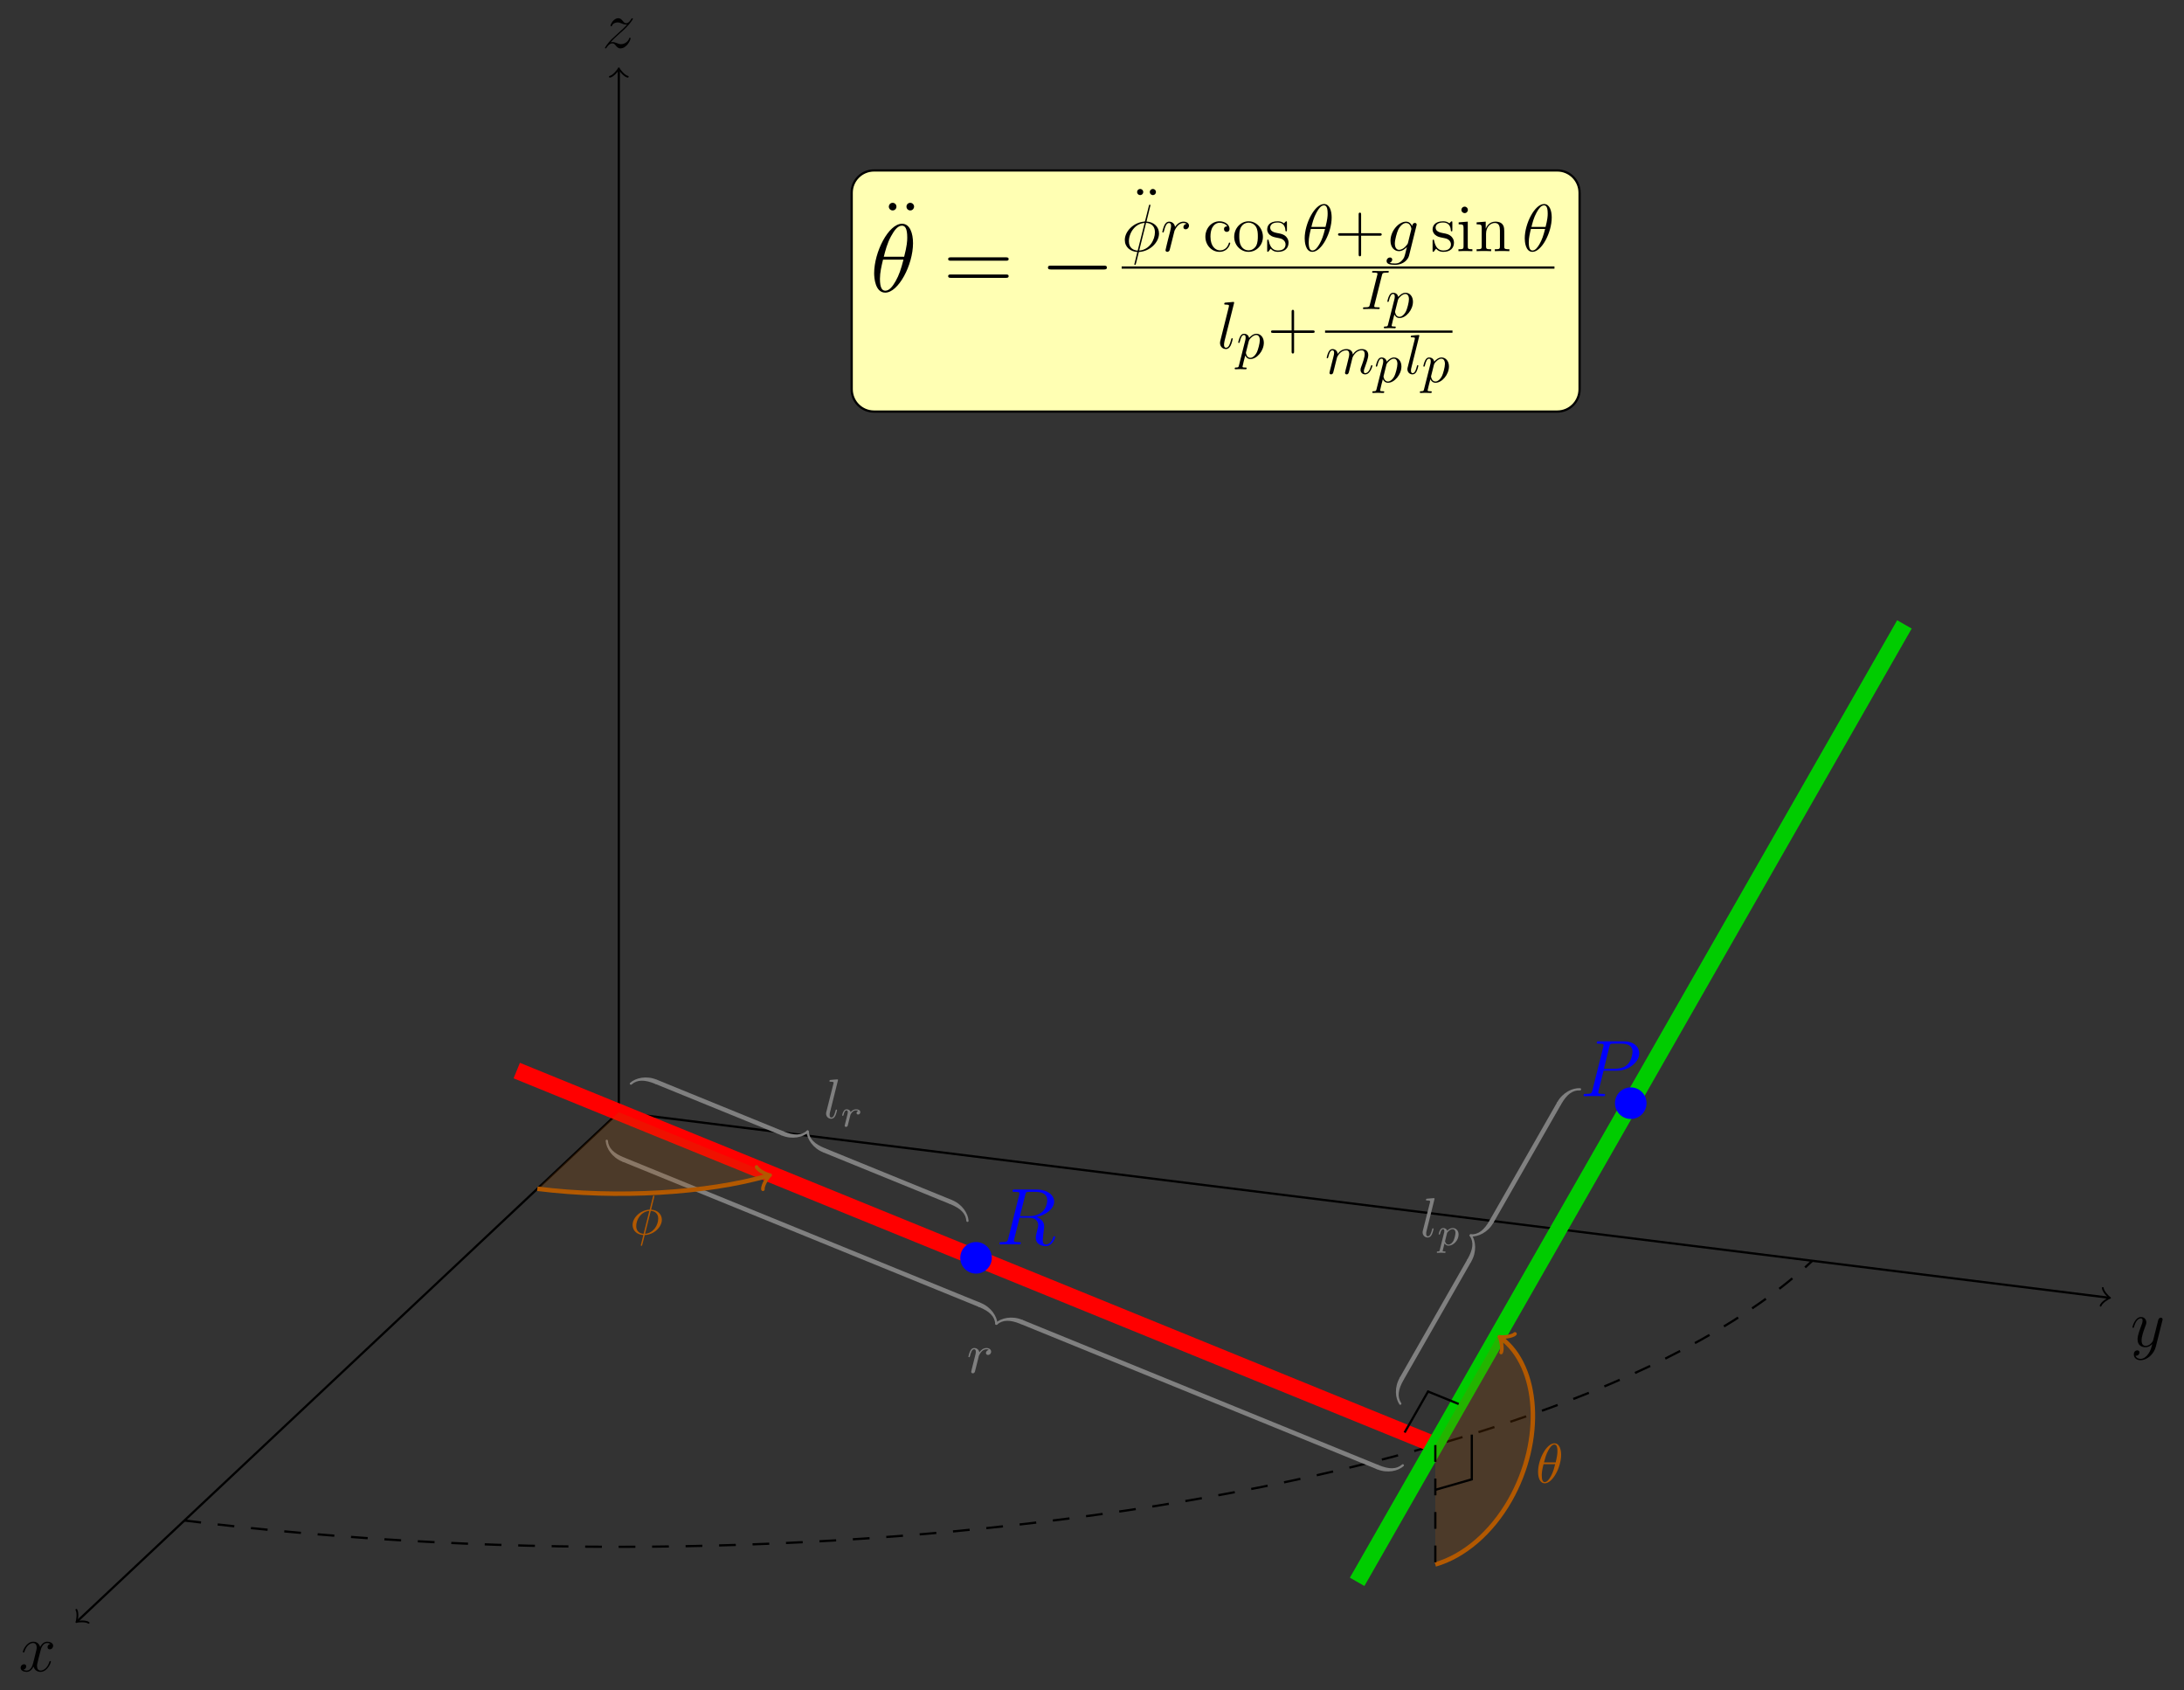 <?xml version='1.0' encoding='UTF-8'?>
<!-- This file was generated by dvisvgm 2.13.3 -->
<svg version='1.1' xmlns='http://www.w3.org/2000/svg' xmlns:xlink='http://www.w3.org/1999/xlink' width='389.792pt' height='301.538pt' viewBox='-62.037 -72 389.792 301.538'>
<rect x="-62.037" y="-72" width="389.792" height="301.538" fill="#333333" stroke="none"/>
<defs>
<path id='g5-43' d='M4.77-2.762H8.07C8.237-2.762 8.452-2.762 8.452-2.977C8.452-3.204 8.249-3.204 8.07-3.204H4.77V-6.504C4.77-6.671 4.77-6.886 4.555-6.886C4.328-6.886 4.328-6.683 4.328-6.504V-3.204H1.028C.861-3.204 .646-3.204 .646-2.989C.646-2.762 .849-2.762 1.028-2.762H4.328V.538C4.328 .705 4.328 .921 4.543 .921C4.77 .921 4.77 .717 4.77 .538V-2.762Z'/>
<path id='g5-99' d='M4.328-4.423C4.184-4.423 3.742-4.423 3.742-3.933C3.742-3.646 3.945-3.443 4.232-3.443C4.507-3.443 4.734-3.61 4.734-3.957C4.734-4.758 3.897-5.332 2.929-5.332C1.53-5.332 .418-4.089 .418-2.582C.418-1.052 1.566 .12 2.917 .12C4.495 .12 4.854-1.315 4.854-1.423S4.77-1.53 4.734-1.53C4.627-1.53 4.615-1.494 4.579-1.351C4.316-.502 3.67-.143 3.025-.143C2.295-.143 1.327-.777 1.327-2.594C1.327-4.579 2.343-5.069 2.941-5.069C3.395-5.069 4.053-4.89 4.328-4.423Z'/>
<path id='g5-105' d='M2.08-7.364C2.08-7.675 1.829-7.95 1.494-7.95C1.184-7.95 .921-7.699 .921-7.376C.921-7.018 1.207-6.791 1.494-6.791C1.865-6.791 2.08-7.101 2.08-7.364ZM.43-5.141V-4.794C1.196-4.794 1.303-4.722 1.303-4.136V-.885C1.303-.347 1.172-.347 .395-.347V0C.729-.024 1.303-.024 1.65-.024C1.781-.024 2.475-.024 2.881 0V-.347C2.104-.347 2.056-.406 2.056-.873V-5.272L.43-5.141Z'/>
<path id='g5-110' d='M5.32-2.905C5.32-4.017 5.32-4.352 5.045-4.734C4.698-5.2 4.136-5.272 3.73-5.272C2.57-5.272 2.116-4.28 2.02-4.041H2.008V-5.272L.383-5.141V-4.794C1.196-4.794 1.291-4.71 1.291-4.125V-.885C1.291-.347 1.16-.347 .383-.347V0C.693-.024 1.339-.024 1.674-.024C2.02-.024 2.666-.024 2.977 0V-.347C2.212-.347 2.068-.347 2.068-.885V-3.108C2.068-4.364 2.893-5.033 3.634-5.033S4.543-4.423 4.543-3.694V-.885C4.543-.347 4.411-.347 3.634-.347V0C3.945-.024 4.591-.024 4.926-.024C5.272-.024 5.918-.024 6.229 0V-.347C5.631-.347 5.332-.347 5.32-.705V-2.905Z'/>
<path id='g5-111' d='M5.487-2.558C5.487-4.101 4.316-5.332 2.929-5.332C1.494-5.332 .359-4.065 .359-2.558C.359-1.028 1.554 .12 2.917 .12C4.328 .12 5.487-1.052 5.487-2.558ZM2.929-.143C2.487-.143 1.949-.335 1.602-.921C1.279-1.459 1.267-2.164 1.267-2.666C1.267-3.12 1.267-3.85 1.638-4.388C1.973-4.902 2.499-5.093 2.917-5.093C3.383-5.093 3.885-4.878 4.208-4.411C4.579-3.862 4.579-3.108 4.579-2.666C4.579-2.248 4.579-1.506 4.268-.944C3.933-.371 3.383-.143 2.929-.143Z'/>
<path id='g5-115' d='M3.921-5.057C3.921-5.272 3.921-5.332 3.802-5.332C3.706-5.332 3.479-5.069 3.395-4.961C3.025-5.26 2.654-5.332 2.271-5.332C.825-5.332 .395-4.543 .395-3.885C.395-3.754 .395-3.335 .849-2.917C1.231-2.582 1.638-2.499 2.188-2.391C2.845-2.26 3.001-2.224 3.3-1.985C3.515-1.805 3.67-1.542 3.67-1.207C3.67-.693 3.371-.12 2.319-.12C1.53-.12 .956-.574 .693-1.769C.646-1.985 .646-1.997 .634-2.008C.61-2.056 .562-2.056 .526-2.056C.395-2.056 .395-1.997 .395-1.781V-.155C.395 .06 .395 .12 .514 .12C.574 .12 .586 .108 .789-.143C.849-.227 .849-.251 1.028-.442C1.482 .12 2.128 .12 2.331 .12C3.587 .12 4.208-.574 4.208-1.518C4.208-2.164 3.814-2.546 3.706-2.654C3.276-3.025 2.953-3.096 2.164-3.24C1.805-3.312 .933-3.479 .933-4.196C.933-4.567 1.184-5.117 2.26-5.117C3.563-5.117 3.634-4.005 3.658-3.634C3.67-3.539 3.754-3.539 3.79-3.539C3.921-3.539 3.921-3.599 3.921-3.814V-5.057Z'/>
<path id='g5-127' d='M2.343-7.4C2.343-7.699 2.092-7.95 1.793-7.95C1.506-7.95 1.243-7.735 1.243-7.4S1.506-6.85 1.793-6.85C2.092-6.85 2.343-7.101 2.343-7.4ZM4.603-7.4C4.603-7.735 4.34-7.95 4.053-7.95C3.754-7.95 3.503-7.699 3.503-7.4S3.754-6.85 4.053-6.85C4.34-6.85 4.603-7.066 4.603-7.4Z'/>
<path id='g0-0' d='M11.345-3.96C11.638-3.96 11.948-3.96 11.948-4.304S11.638-4.648 11.345-4.648H2.031C1.739-4.648 1.429-4.648 1.429-4.304S1.739-3.96 2.031-3.96H11.345Z'/>
<path id='g1-18' d='M7.626-8.659C7.626-10.415 7.076-12.12 5.664-12.12C3.254-12.12 .689-7.076 .689-3.288C.689-2.496 .861 .172 2.668 .172C5.01 .172 7.626-4.751 7.626-8.659ZM2.41-6.232C2.668-7.248 3.03-8.694 3.719-9.916C4.287-10.949 4.889-11.775 5.647-11.775C6.215-11.775 6.594-11.293 6.594-9.641C6.594-9.021 6.542-8.16 6.043-6.232H2.41ZM5.922-5.716C5.492-4.028 5.13-2.944 4.51-1.859C4.011-.981 3.409-.172 2.686-.172C2.152-.172 1.722-.585 1.722-2.29C1.722-3.409 1.997-4.579 2.272-5.716H5.922Z'/>
<path id='g1-30' d='M7.403-11.793C7.403-11.948 7.282-11.948 7.23-11.948C7.076-11.948 7.058-11.913 6.989-11.62L6.06-7.919C6.008-7.695 5.991-7.678 5.974-7.661C5.957-7.626 5.836-7.609 5.802-7.609C2.978-7.368 .809-5.044 .809-2.892C.809-1.033 2.238 .103 4.028 .207C3.891 .74 3.77 1.291 3.632 1.825C3.391 2.737 3.254 3.305 3.254 3.374C3.254 3.409 3.254 3.512 3.426 3.512C3.478 3.512 3.546 3.512 3.581 3.443C3.615 3.409 3.719 2.995 3.787 2.772L4.424 .207C7.368 .052 9.606-2.359 9.606-4.528C9.606-6.266 8.298-7.506 6.387-7.626L7.403-11.793ZM6.284-7.282C7.42-7.213 8.556-6.576 8.556-4.889C8.556-2.944 7.196-.362 4.51-.155L6.284-7.282ZM4.114-.138C3.271-.189 1.859-.637 1.859-2.531C1.859-4.7 3.426-7.11 5.905-7.265L4.114-.138Z'/>
<path id='g1-80' d='M5.096-5.475H7.988C10.364-5.475 12.739-7.23 12.739-9.193C12.739-10.536 11.603-11.758 9.434-11.758H4.114C3.787-11.758 3.632-11.758 3.632-11.431C3.632-11.259 3.787-11.259 4.046-11.259C5.096-11.259 5.096-11.121 5.096-10.932C5.096-10.897 5.096-10.794 5.027-10.536L2.703-1.274C2.548-.671 2.513-.499 1.308-.499C.981-.499 .809-.499 .809-.189C.809 0 .964 0 1.067 0C1.394 0 1.739-.034 2.066-.034H4.08C4.407-.034 4.769 0 5.096 0C5.233 0 5.423 0 5.423-.327C5.423-.499 5.268-.499 5.01-.499C3.977-.499 3.96-.62 3.96-.792C3.96-.878 3.977-.998 3.994-1.085L5.096-5.475ZM6.335-10.587C6.49-11.224 6.559-11.259 7.23-11.259H8.935C10.226-11.259 11.293-10.846 11.293-9.555C11.293-9.107 11.07-7.644 10.278-6.852C9.985-6.542 9.159-5.888 7.592-5.888H5.165L6.335-10.587Z'/>
<path id='g1-82' d='M6.335-10.587C6.49-11.224 6.559-11.259 7.23-11.259H8.47C9.951-11.259 11.052-10.811 11.052-9.468C11.052-8.591 10.605-6.06 7.144-6.06H5.199L6.335-10.587ZM8.728-5.853C10.863-6.318 12.533-7.695 12.533-9.176C12.533-10.519 11.173-11.758 8.78-11.758H4.114C3.77-11.758 3.615-11.758 3.615-11.431C3.615-11.259 3.736-11.259 4.063-11.259C5.096-11.259 5.096-11.121 5.096-10.932C5.096-10.897 5.096-10.794 5.027-10.536L2.703-1.274C2.548-.671 2.513-.499 1.326-.499C.93-.499 .809-.499 .809-.172C.809 0 .998 0 1.05 0C1.36 0 1.722-.034 2.049-.034H4.08C4.39-.034 4.751 0 5.061 0C5.199 0 5.388 0 5.388-.327C5.388-.499 5.233-.499 4.975-.499C3.925-.499 3.925-.637 3.925-.809C3.925-.826 3.925-.947 3.96-1.085L5.113-5.716H7.179C8.814-5.716 9.124-4.683 9.124-4.114C9.124-3.856 8.952-3.185 8.832-2.737C8.642-1.945 8.591-1.756 8.591-1.429C8.591-.207 9.589 .362 10.742 .362C12.137 .362 12.739-1.343 12.739-1.584C12.739-1.704 12.653-1.756 12.55-1.756C12.412-1.756 12.378-1.653 12.343-1.515C11.93-.293 11.224 .017 10.794 .017S10.088-.172 10.088-.947C10.088-1.36 10.295-2.927 10.312-3.013C10.398-3.65 10.398-3.719 10.398-3.856C10.398-5.113 9.382-5.647 8.728-5.853Z'/>
<path id='g1-103' d='M5.819-2.186C5.75-1.911 5.716-1.842 5.492-1.584C4.786-.671 4.063-.344 3.529-.344C2.961-.344 2.427-.792 2.427-1.98C2.427-2.892 2.944-4.82 3.323-5.595C3.822-6.559 4.597-7.248 5.32-7.248C6.456-7.248 6.68-5.836 6.68-5.733L6.628-5.492L5.819-2.186ZM6.886-6.456C6.662-6.955 6.18-7.592 5.32-7.592C3.443-7.592 1.308-5.233 1.308-2.668C1.308-.878 2.393 0 3.495 0C4.407 0 5.216-.723 5.526-1.067L5.147 .482C4.906 1.429 4.803 1.859 4.183 2.462C3.478 3.168 2.823 3.168 2.445 3.168C1.928 3.168 1.498 3.133 1.067 2.995C1.618 2.841 1.756 2.359 1.756 2.169C1.756 1.894 1.549 1.618 1.171 1.618C.757 1.618 .31 1.963 .31 2.531C.31 3.237 1.016 3.512 2.479 3.512C4.7 3.512 5.853 2.083 6.077 1.153L7.988-6.559C8.04-6.766 8.04-6.8 8.04-6.835C8.04-7.076 7.85-7.265 7.592-7.265C7.179-7.265 6.938-6.921 6.886-6.456Z'/>
<path id='g1-108' d='M4.373-11.517C4.39-11.586 4.424-11.689 4.424-11.775C4.424-11.948 4.252-11.948 4.218-11.948C4.201-11.948 3.581-11.896 3.271-11.861C2.978-11.844 2.72-11.81 2.41-11.793C1.997-11.758 1.876-11.741 1.876-11.431C1.876-11.259 2.049-11.259 2.221-11.259C3.099-11.259 3.099-11.104 3.099-10.932C3.099-10.863 3.099-10.829 3.013-10.519L.878-1.98C.826-1.79 .792-1.653 .792-1.377C.792-.516 1.429 .172 2.307 .172C2.875 .172 3.254-.207 3.529-.74C3.822-1.308 4.063-2.393 4.063-2.462C4.063-2.548 3.994-2.617 3.891-2.617C3.736-2.617 3.719-2.531 3.65-2.272C3.34-1.085 3.03-.172 2.341-.172C1.825-.172 1.825-.723 1.825-.964C1.825-1.033 1.825-1.394 1.945-1.876L4.373-11.517Z'/>
<path id='g1-114' d='M6.697-7.041C6.163-6.938 5.888-6.559 5.888-6.18C5.888-5.767 6.215-5.629 6.456-5.629C6.938-5.629 7.334-6.043 7.334-6.559C7.334-7.11 6.8-7.592 5.939-7.592C5.251-7.592 4.459-7.282 3.736-6.232C3.615-7.144 2.927-7.592 2.238-7.592C1.567-7.592 1.222-7.076 1.016-6.697C.723-6.077 .465-5.044 .465-4.958C.465-4.889 .534-4.803 .654-4.803C.792-4.803 .809-4.82 .912-5.216C1.171-6.249 1.498-7.248 2.186-7.248C2.6-7.248 2.72-6.955 2.72-6.456C2.72-6.077 2.548-5.406 2.427-4.872L1.945-3.013C1.876-2.686 1.687-1.911 1.601-1.601C1.481-1.153 1.291-.344 1.291-.258C1.291-.017 1.481 .172 1.739 .172C1.928 .172 2.255 .052 2.359-.293C2.41-.43 3.047-3.03 3.15-3.426C3.237-3.805 3.34-4.166 3.426-4.545C3.495-4.786 3.564-5.061 3.615-5.285C3.667-5.44 4.132-6.284 4.562-6.662C4.769-6.852 5.216-7.248 5.922-7.248C6.198-7.248 6.473-7.196 6.697-7.041Z'/>
<path id='g1-120' d='M8.16-7.024C7.609-6.921 7.403-6.507 7.403-6.18C7.403-5.767 7.73-5.629 7.971-5.629C8.487-5.629 8.849-6.077 8.849-6.542C8.849-7.265 8.022-7.592 7.299-7.592C6.249-7.592 5.664-6.559 5.509-6.232C5.113-7.523 4.046-7.592 3.736-7.592C1.98-7.592 1.05-5.337 1.05-4.958C1.05-4.889 1.119-4.803 1.24-4.803C1.377-4.803 1.412-4.906 1.446-4.975C2.031-6.886 3.185-7.248 3.684-7.248C4.459-7.248 4.614-6.525 4.614-6.111C4.614-5.733 4.51-5.337 4.304-4.51L3.719-2.152C3.46-1.119 2.961-.172 2.049-.172C1.963-.172 1.532-.172 1.171-.396C1.79-.516 1.928-1.033 1.928-1.24C1.928-1.584 1.67-1.79 1.343-1.79C.93-1.79 .482-1.429 .482-.878C.482-.155 1.291 .172 2.031 .172C2.858 .172 3.443-.482 3.805-1.188C4.08-.172 4.941 .172 5.578 .172C7.334 .172 8.263-2.083 8.263-2.462C8.263-2.548 8.195-2.617 8.091-2.617C7.936-2.617 7.919-2.531 7.867-2.393C7.403-.878 6.404-.172 5.629-.172C5.027-.172 4.7-.62 4.7-1.326C4.7-1.704 4.769-1.98 5.044-3.116L5.647-5.457C5.905-6.49 6.49-7.248 7.282-7.248C7.317-7.248 7.799-7.248 8.16-7.024Z'/>
<path id='g1-121' d='M4.528 1.928C4.063 2.582 3.391 3.168 2.548 3.168C2.341 3.168 1.515 3.133 1.257 2.341C1.308 2.359 1.394 2.359 1.429 2.359C1.945 2.359 2.29 1.911 2.29 1.515S1.963 .981 1.704 .981C1.429 .981 .826 1.188 .826 2.031C.826 2.909 1.567 3.512 2.548 3.512C4.269 3.512 6.008 1.928 6.49 .017L8.177-6.697C8.195-6.783 8.229-6.886 8.229-6.989C8.229-7.248 8.022-7.42 7.764-7.42C7.609-7.42 7.248-7.351 7.11-6.835L5.836-1.773C5.75-1.463 5.75-1.429 5.612-1.24C5.268-.757 4.7-.172 3.873-.172C2.909-.172 2.823-1.119 2.823-1.584C2.823-2.565 3.288-3.891 3.753-5.13C3.942-5.629 4.046-5.87 4.046-6.215C4.046-6.938 3.529-7.592 2.686-7.592C1.102-7.592 .465-5.096 .465-4.958C.465-4.889 .534-4.803 .654-4.803C.809-4.803 .826-4.872 .895-5.113C1.308-6.559 1.963-7.248 2.634-7.248C2.789-7.248 3.082-7.248 3.082-6.68C3.082-6.232 2.892-5.733 2.634-5.079C1.79-2.823 1.79-2.255 1.79-1.842C1.79-.207 2.961 .172 3.822 .172C4.321 .172 4.941 .017 5.543-.62L5.561-.603C5.302 .413 5.13 1.085 4.528 1.928Z'/>
<path id='g1-122' d='M2.186-1.394C2.927-2.238 3.529-2.772 4.39-3.546C5.423-4.442 5.87-4.872 6.111-5.13C7.317-6.318 7.919-7.317 7.919-7.454S7.781-7.592 7.747-7.592C7.626-7.592 7.592-7.523 7.506-7.403C7.076-6.662 6.662-6.301 6.215-6.301C5.853-6.301 5.664-6.456 5.337-6.869C4.975-7.299 4.683-7.592 4.183-7.592C2.927-7.592 2.169-6.025 2.169-5.664C2.169-5.612 2.186-5.509 2.341-5.509C2.479-5.509 2.496-5.578 2.548-5.698C2.841-6.387 3.667-6.507 3.994-6.507C4.356-6.507 4.7-6.387 5.061-6.232C5.716-5.957 5.991-5.957 6.163-5.957C6.284-5.957 6.352-5.957 6.439-5.974C5.87-5.302 4.941-4.476 4.166-3.77L2.427-2.169C1.377-1.102 .74-.086 .74 .034C.74 .138 .826 .172 .93 .172S1.05 .155 1.171-.052C1.446-.482 1.997-1.119 2.634-1.119C2.995-1.119 3.168-.998 3.512-.568C3.839-.189 4.132 .172 4.683 .172C6.37 .172 7.334-2.014 7.334-2.41C7.334-2.479 7.317-2.582 7.144-2.582C7.007-2.582 6.989-2.513 6.938-2.341C6.559-1.326 5.543-.912 4.872-.912C4.51-.912 4.166-1.033 3.805-1.188C3.116-1.463 2.927-1.463 2.703-1.463C2.531-1.463 2.341-1.463 2.186-1.394Z'/>
<path id='g6-18' d='M4.533-4.981C4.533-5.639 4.354-7.024 3.337-7.024C1.953-7.024 .418-4.214 .418-1.933C.418-.996 .707 .11 1.614 .11C3.019 .11 4.533-2.75 4.533-4.981ZM1.474-3.616C1.644-4.254 1.843-5.051 2.242-5.758C2.511-6.247 2.879-6.804 3.328-6.804C3.816-6.804 3.875-6.167 3.875-5.599C3.875-5.111 3.796-4.603 3.557-3.616H1.474ZM3.467-3.298C3.357-2.839 3.148-1.993 2.77-1.275C2.421-.598 2.042-.11 1.614-.11C1.285-.11 1.076-.399 1.076-1.325C1.076-1.743 1.136-2.321 1.395-3.298H3.467Z'/>
<path id='g6-30' d='M4.354-6.675C4.354-6.695 4.384-6.804 4.384-6.814S4.384-6.914 4.264-6.914C4.164-6.914 4.154-6.884 4.115-6.715L3.537-4.413C1.953-4.364 .488-3.039 .488-1.684C.488-.737 1.186 .05 2.401 .12C2.321 .428 2.252 .747 2.172 1.056C2.052 1.524 1.953 1.903 1.953 1.933C1.953 2.032 2.022 2.042 2.072 2.042S2.142 2.032 2.172 2.002C2.192 1.983 2.252 1.743 2.281 1.604L2.66 .12C4.264 .07 5.709-1.275 5.709-2.61C5.709-3.397 5.181-4.314 3.796-4.413L4.354-6.675ZM2.451-.1C1.853-.13 1.136-.478 1.136-1.474C1.136-2.67 1.993-4.065 3.477-4.194L2.451-.1ZM3.736-4.194C4.493-4.154 5.061-3.696 5.061-2.819C5.061-1.644 4.204-.219 2.71-.1L3.736-4.194Z'/>
<path id='g6-73' d='M3.726-6.037C3.816-6.396 3.846-6.496 4.633-6.496C4.872-6.496 4.951-6.496 4.951-6.685C4.951-6.804 4.842-6.804 4.802-6.804C4.513-6.804 3.776-6.775 3.487-6.775C3.188-6.775 2.461-6.804 2.162-6.804C2.092-6.804 1.963-6.804 1.963-6.605C1.963-6.496 2.052-6.496 2.242-6.496C2.66-6.496 2.929-6.496 2.929-6.306C2.929-6.257 2.929-6.237 2.909-6.147L1.564-.777C1.474-.408 1.445-.309 .658-.309C.428-.309 .339-.309 .339-.11C.339 0 .458 0 .488 0C.777 0 1.504-.03 1.793-.03C2.092-.03 2.829 0 3.128 0C3.208 0 3.328 0 3.328-.189C3.328-.309 3.248-.309 3.029-.309C2.849-.309 2.8-.309 2.6-.329C2.391-.349 2.351-.389 2.351-.498C2.351-.578 2.371-.658 2.391-.727L3.726-6.037Z'/>
<path id='g6-108' d='M2.57-6.804C2.57-6.814 2.57-6.914 2.441-6.914C2.212-6.914 1.484-6.834 1.225-6.814C1.146-6.804 1.036-6.795 1.036-6.605C1.036-6.496 1.136-6.496 1.285-6.496C1.763-6.496 1.773-6.406 1.773-6.326L1.743-6.127L.488-1.146C.458-1.036 .438-.966 .438-.807C.438-.239 .877 .11 1.345 .11C1.674 .11 1.923-.09 2.092-.448C2.271-.827 2.391-1.405 2.391-1.425C2.391-1.524 2.301-1.524 2.271-1.524C2.172-1.524 2.162-1.484 2.132-1.345C1.963-.697 1.773-.11 1.375-.11C1.076-.11 1.076-.428 1.076-.568C1.076-.807 1.086-.857 1.136-1.046L2.57-6.804Z'/>
<path id='g6-109' d='M.877-.588C.847-.438 .787-.209 .787-.159C.787 .02 .927 .11 1.076 .11C1.196 .11 1.375 .03 1.445-.169C1.455-.189 1.574-.658 1.634-.907L1.853-1.803C1.913-2.022 1.973-2.242 2.022-2.471C2.062-2.64 2.142-2.929 2.152-2.969C2.301-3.278 2.829-4.184 3.776-4.184C4.224-4.184 4.314-3.816 4.314-3.487C4.314-3.238 4.244-2.959 4.164-2.66L3.885-1.504L3.686-.747C3.646-.548 3.557-.209 3.557-.159C3.557 .02 3.696 .11 3.846 .11C4.154 .11 4.214-.139 4.294-.458C4.433-1.016 4.802-2.471 4.892-2.859C4.922-2.989 5.45-4.184 6.535-4.184C6.964-4.184 7.073-3.846 7.073-3.487C7.073-2.919 6.655-1.783 6.456-1.255C6.366-1.016 6.326-.907 6.326-.707C6.326-.239 6.675 .11 7.143 .11C8.08 .11 8.448-1.345 8.448-1.425C8.448-1.524 8.359-1.524 8.329-1.524C8.229-1.524 8.229-1.494 8.179-1.345C8.03-.817 7.711-.11 7.163-.11C6.994-.11 6.924-.209 6.924-.438C6.924-.687 7.014-.927 7.103-1.146C7.293-1.664 7.711-2.77 7.711-3.337C7.711-3.985 7.313-4.403 6.565-4.403S5.31-3.965 4.941-3.437C4.932-3.567 4.902-3.905 4.623-4.144C4.374-4.354 4.055-4.403 3.806-4.403C2.909-4.403 2.421-3.766 2.252-3.537C2.202-4.105 1.783-4.403 1.335-4.403C.877-4.403 .687-4.015 .598-3.836C.418-3.487 .289-2.899 .289-2.869C.289-2.77 .389-2.77 .408-2.77C.508-2.77 .518-2.78 .578-2.999C.747-3.706 .946-4.184 1.305-4.184C1.465-4.184 1.614-4.105 1.614-3.726C1.614-3.517 1.584-3.407 1.455-2.889L.877-.588Z'/>
<path id='g6-112' d='M.448 1.215C.369 1.554 .349 1.624-.09 1.624C-.209 1.624-.319 1.624-.319 1.813C-.319 1.893-.269 1.933-.189 1.933C.08 1.933 .369 1.903 .648 1.903C.976 1.903 1.315 1.933 1.634 1.933C1.684 1.933 1.813 1.933 1.813 1.733C1.813 1.624 1.714 1.624 1.574 1.624C1.076 1.624 1.076 1.554 1.076 1.465C1.076 1.345 1.494-.279 1.564-.528C1.694-.239 1.973 .11 2.481 .11C3.636 .11 4.882-1.345 4.882-2.809C4.882-3.746 4.314-4.403 3.557-4.403C3.059-4.403 2.58-4.045 2.252-3.656C2.152-4.194 1.724-4.403 1.355-4.403C.897-4.403 .707-4.015 .618-3.836C.438-3.497 .309-2.899 .309-2.869C.309-2.77 .408-2.77 .428-2.77C.528-2.77 .538-2.78 .598-2.999C.767-3.706 .966-4.184 1.325-4.184C1.494-4.184 1.634-4.105 1.634-3.726C1.634-3.497 1.604-3.387 1.564-3.218L.448 1.215ZM2.202-3.108C2.271-3.377 2.54-3.656 2.72-3.806C3.068-4.115 3.357-4.184 3.527-4.184C3.925-4.184 4.164-3.836 4.164-3.248S3.836-1.514 3.656-1.136C3.318-.438 2.839-.11 2.471-.11C1.813-.11 1.684-.936 1.684-.996C1.684-1.016 1.684-1.036 1.714-1.156L2.202-3.108Z'/>
<path id='g6-114' d='M.877-.588C.847-.438 .787-.209 .787-.159C.787 .02 .927 .11 1.076 .11C1.196 .11 1.375 .03 1.445-.169C1.465-.209 1.803-1.564 1.843-1.743C1.923-2.072 2.102-2.77 2.162-3.039C2.202-3.168 2.481-3.636 2.72-3.856C2.8-3.925 3.088-4.184 3.517-4.184C3.776-4.184 3.925-4.065 3.935-4.065C3.636-4.015 3.417-3.776 3.417-3.517C3.417-3.357 3.527-3.168 3.796-3.168S4.344-3.397 4.344-3.756C4.344-4.105 4.025-4.403 3.517-4.403C2.869-4.403 2.431-3.915 2.242-3.636C2.162-4.085 1.803-4.403 1.335-4.403C.877-4.403 .687-4.015 .598-3.836C.418-3.497 .289-2.899 .289-2.869C.289-2.77 .389-2.77 .408-2.77C.508-2.77 .518-2.78 .578-2.999C.747-3.706 .946-4.184 1.305-4.184C1.474-4.184 1.614-4.105 1.614-3.726C1.614-3.517 1.584-3.407 1.455-2.889L.877-.588Z'/>
<path id='g2-61' d='M11.07-5.526C11.328-5.526 11.586-5.526 11.586-5.819C11.586-6.129 11.293-6.129 11.001-6.129H1.377C1.085-6.129 .792-6.129 .792-5.819C.792-5.526 1.05-5.526 1.308-5.526H11.07ZM11.001-2.462C11.293-2.462 11.586-2.462 11.586-2.772C11.586-3.064 11.328-3.064 11.07-3.064H1.308C1.05-3.064 .792-3.064 .792-2.772C.792-2.462 1.085-2.462 1.377-2.462H11.001Z'/>
<path id='g2-127' d='M3.047-10.622C3.047-11.052 2.703-11.311 2.376-11.311C1.928-11.311 1.687-10.932 1.687-10.639C1.687-10.295 1.963-9.951 2.376-9.951C2.737-9.951 3.047-10.243 3.047-10.622ZM6.198-10.622C6.198-10.966 5.922-11.311 5.509-11.311C5.147-11.311 4.838-11.018 4.838-10.639C4.838-10.209 5.182-9.951 5.509-9.951C5.957-9.951 6.198-10.329 6.198-10.622Z'/>
<use id='g3-80' xlink:href='#g1-80' transform='scale(.833)'/>
<use id='g3-82' xlink:href='#g1-82' transform='scale(.833)'/>
<path id='g7-112' d='M.523 .851C.474 1.046 .46 1.102 .181 1.102C.091 1.102-.007 1.102-.007 1.248C-.007 1.325 .056 1.353 .091 1.353C.272 1.353 .502 1.325 .69 1.325C.928 1.325 1.193 1.353 1.423 1.353C1.485 1.353 1.562 1.332 1.562 1.2C1.562 1.102 1.465 1.102 1.381 1.102C1.227 1.102 1.039 1.102 1.039 1.018C1.039 .983 1.088 .802 1.116 .697C1.2 .328 1.297-.049 1.374-.342C1.458-.202 1.674 .07 2.092 .07C2.943 .07 3.884-.872 3.884-1.911C3.884-2.727 3.32-3.075 2.838-3.075C2.406-3.075 2.036-2.783 1.848-2.587C1.73-2.985 1.339-3.075 1.13-3.075C.858-3.075 .69-2.894 .579-2.706C.439-2.469 .328-2.05 .328-2.008C.328-1.918 .425-1.918 .446-1.918C.544-1.918 .551-1.939 .6-2.127C.704-2.532 .837-2.88 1.109-2.88C1.29-2.88 1.339-2.727 1.339-2.538C1.339-2.462 1.325-2.371 1.318-2.329L.523 .851ZM1.841-2.239C2.246-2.776 2.594-2.88 2.817-2.88C3.089-2.88 3.327-2.678 3.327-2.204C3.327-1.918 3.173-1.206 2.964-.802C2.79-.46 2.448-.126 2.092-.126C1.597-.126 1.471-.663 1.471-.732C1.471-.76 1.485-.809 1.492-.837L1.841-2.239Z'/>
<path id='g7-114' d='M1.639-1.409C1.646-1.451 1.806-2.078 1.82-2.113C1.834-2.169 2.036-2.518 2.26-2.685C2.336-2.741 2.525-2.88 2.824-2.88C2.894-2.88 3.068-2.873 3.208-2.783C2.985-2.72 2.901-2.525 2.901-2.399C2.901-2.246 3.02-2.141 3.18-2.141S3.571-2.273 3.571-2.566C3.571-2.929 3.187-3.075 2.831-3.075C2.469-3.075 2.155-2.929 1.848-2.58C1.723-3.006 1.297-3.075 1.13-3.075C.872-3.075 .697-2.915 .586-2.72C.425-2.448 .328-2.043 .328-2.008C.328-1.918 .425-1.918 .446-1.918C.544-1.918 .551-1.939 .6-2.127C.704-2.552 .837-2.88 1.109-2.88C1.29-2.88 1.339-2.727 1.339-2.538C1.339-2.406 1.276-2.148 1.227-1.96S1.109-1.485 1.074-1.332L.851-.439C.823-.349 .781-.174 .781-.153C.781 0 .907 .07 1.018 .07C1.123 .07 1.262 .007 1.318-.133C1.332-.174 1.409-.481 1.451-.656L1.639-1.409Z'/>
<use id='g4-18' xlink:href='#g1-18' transform='scale(.694)'/>
<use id='g4-30' xlink:href='#g1-30' transform='scale(.694)'/>
<use id='g4-103' xlink:href='#g1-103' transform='scale(.694)'/>
<use id='g4-108' xlink:href='#g1-108' transform='scale(.694)'/>
<use id='g4-114' xlink:href='#g1-114' transform='scale(.694)'/>
<use id='g4-120' xlink:href='#g1-120' transform='scale(.694)'/>
<use id='g4-121' xlink:href='#g1-121' transform='scale(.694)'/>
<use id='g4-122' xlink:href='#g1-122' transform='scale(.694)'/>
</defs>
<g id='page1'>
<g stroke-miterlimit='10' transform='translate(48.407,126.446)scale(0.996,-0.996)'>
<g fill='#000' stroke='#000'>
<g stroke-width='0.4'>
<path d='M 0.0 0.0 L -96.98 -91.131' fill='none'/>
<g transform='matrix(-0.729,-0.685,0.685,-0.729,-96.98,-91.131)'>
<g stroke-width='0.32'>
 <g stroke-dasharray='none' stroke-dashoffset='0.0'>
 <g stroke-linecap='round'>
 <g stroke-linejoin='round'>
 <path d=' M -1.2 1.6 C -1.1 1 0.0 0.1 0.3 0.0 C 0.0 -0.1 -1.1 -1 -1.2 -1.6  ' fill='none'/>
 </g>
 </g>
 </g>
 </g>
</g>
<g transform='translate(-107.526,-100.146)'>
<g stroke='none' transform='scale(-1.004,1.004)translate(48.407,126.446)scale(-1,-1)'>
<g fill='#000'>
<g stroke='none'>
<use x='48.407' y='126.446' xlink:href='#g4-120'/>
</g>
</g>
</g>
</g>
<path d='M 0.0 0.0 L 266.913 -33.225' fill='none'/>
<g transform='matrix(0.992,-0.123,0.123,0.992,266.913,-33.225)'>
<g stroke-width='0.32'>
 <g stroke-dasharray='none' stroke-dashoffset='0.0'>
 <g stroke-linecap='round'>
 <g stroke-linejoin='round'>
 <path d=' M -1.2 1.6 C -1.1 1 0.0 0.1 0.3 0.0 C 0.0 -0.1 -1.1 -1 -1.2 -1.6  ' fill='none'/>
 </g>
 </g>
 </g>
 </g>
</g>
<g transform='translate(270.903,-41.982)'>
<g stroke='none' transform='scale(-1.004,1.004)translate(48.407,126.446)scale(-1,-1)'>
<g fill='#000'>
<g stroke='none'>
<use x='48.407' y='126.446' xlink:href='#g4-121'/>
</g>
</g>
</g>
</g>
<path d='M 0.0 0.0 L 0.0 186.698' fill='none'/>
<g transform='matrix(0.0,1.0,-1.0,0.0,0.0,186.698)'>
<g stroke-width='0.32'>
 <g stroke-dasharray='none' stroke-dashoffset='0.0'>
 <g stroke-linecap='round'>
 <g stroke-linejoin='round'>
 <path d=' M -1.2 1.6 C -1.1 1 0.0 0.1 0.3 0.0 C 0.0 -0.1 -1.1 -1 -1.2 -1.6  ' fill='none'/>
 </g>
 </g>
 </g>
 </g>
</g>
<g transform='translate(-2.996,190.691)'>
<g stroke='none' transform='scale(-1.004,1.004)translate(48.407,126.446)scale(-1,-1)'>
<g fill='#000'>
<g stroke='none'>
<use x='48.407' y='126.446' xlink:href='#g4-122'/>
</g>
</g>
</g>
</g>
<g stroke-dasharray='3.0,3.0' stroke-dashoffset='0.0'>
<path d='M -77.841 -73.146 C 40.275 -87.849 170.875 -67.02 213.866 -26.622' fill='none'/>
</g>
<g stroke-width='0.8'>
<g fill='#808080'>
<path d='M 2.299 4.969 C 3.307 5.854 4.623 5.847 6.475 5.092 C 6.964 4.892 7.266 5.633 6.777 5.833 C 4.925 6.587 3.044 6.155 2.035 5.27 C 1.837 5.096 2.1 4.795 2.299 4.969' stroke='none'/>
<g fill='#808080'>
<path d='M 33.699 -3.316 C 32.691 -4.2 31.375 -4.193 29.523 -3.438 C 29.035 -3.239 28.733 -3.979 29.222 -4.179 C 31.074 -4.933 32.955 -4.501 33.963 -3.616 C 34.162 -3.442 33.898 -3.141 33.699 -3.316' stroke='none'/>
<g stroke='#808080'>
<path d='M 6.626 5.462 L 29.372 -3.808' fill='none'/>
</g>
</g>
</g>
</g>
<g stroke-width='0.8'>
<g fill='#808080'>
<path d='M 33.632 -3.481 C 33.735 -4.819 34.778 -6.443 36.63 -7.198 C 37.119 -7.397 37.42 -6.656 36.932 -6.457 C 35.08 -5.702 34.133 -4.788 34.031 -3.451 C 34.011 -3.187 33.612 -3.218 33.632 -3.481' stroke='none'/>
<g fill='#808080'>
<path d='M 62.676 -19.444 C 62.573 -18.107 61.53 -16.482 59.678 -15.727 C 59.189 -15.528 58.887 -16.269 59.376 -16.468 C 61.228 -17.223 62.174 -18.137 62.277 -19.475 C 62.297 -19.738 62.696 -19.707 62.676 -19.444' stroke='none'/>
<g stroke='#808080'>
<path d='M 36.781 -6.827 L 59.527 -16.098' fill='none'/>
</g>
</g>
</g>
</g>
<g stroke-width='0.8'>
<path d='' fill='none'/>
</g>
<g fill='#808080' stroke='#808080'>
<path d='M 40.409 1.657' fill='none'/>
<g transform='translate(36.703,-1.065)'>
<g stroke='none' transform='scale(-1.004,1.004)translate(48.407,126.446)scale(-1,-1)'>
<g fill='#808080'>
<g stroke='none'>
<g fill='#808080'>
<use x='48.407' y='126.446' xlink:href='#g6-108'/>
<use x='51.38' y='127.941' xlink:href='#g7-114'/>
</g>
</g>
</g>
</g>
</g>
</g>
<g stroke-width='0.8'>
<g fill='#808080'>
<path d='M 140.356 -63.11 C 139.348 -63.995 138.033 -63.988 136.18 -63.233 C 135.692 -63.033 135.39 -63.774 135.879 -63.974 C 137.731 -64.728 139.612 -64.296 140.62 -63.411 C 140.819 -63.237 140.555 -62.936 140.356 -63.11' stroke='none'/>
<g fill='#808080'>
<path d='M 67.788 -38.047 C 68.796 -37.163 70.112 -37.17 71.964 -37.925 C 72.453 -38.124 72.755 -37.384 72.266 -37.184 C 70.414 -36.429 68.532 -36.862 67.524 -37.747 C 67.325 -37.921 67.589 -38.222 67.788 -38.047' stroke='none'/>
<g stroke='#808080'>
<path d='M 136.03 -63.603 L 72.115 -37.555' fill='none'/>
</g>
</g>
</g>
</g>
<g stroke-width='0.8'>
<g fill='#808080'>
<path d='M 67.855 -37.882 C 67.753 -36.544 66.71 -34.92 64.858 -34.165 C 64.369 -33.966 64.067 -34.707 64.556 -34.906 C 66.408 -35.661 67.354 -36.575 67.456 -37.912 C 67.477 -38.176 67.875 -38.145 67.855 -37.882' stroke='none'/>
<g fill='#808080'>
<path d='M -2.357 -5.141 C -2.254 -6.478 -1.211 -8.103 0.641 -8.857 C 1.13 -9.057 1.432 -8.316 0.943 -8.117 C -0.909 -7.362 -1.855 -6.448 -1.958 -5.11 C -1.978 -4.847 -2.377 -4.877 -2.357 -5.141' stroke='none'/>
<g stroke='#808080'>
<path d='M 64.707 -34.535 L 0.792 -8.487' fill='none'/>
</g>
</g>
</g>
</g>
<g stroke-width='0.8'>
<path d='' fill='none'/>
</g>
<g fill='#808080' stroke='#808080'>
<path d='M 64.75 -44.516' fill='none'/>
<g transform='translate(62.355,-46.669)'>
<g stroke='none' transform='scale(-1.004,1.004)translate(48.407,126.446)scale(-1,-1)'>
<g fill='#808080'>
<g stroke='none'>
<g fill='#808080'>
<use x='48.407' y='126.446' xlink:href='#g6-114'/>
</g>
</g>
</g>
</g>
</g>
</g>
<g stroke-width='0.8'>
<g fill='#808080'>
<path d='M 140.2 -52.111 C 139.456 -50.995 139.638 -49.692 140.63 -47.956 C 140.892 -47.497 140.198 -47.1 139.936 -47.559 C 138.943 -49.295 139.124 -51.217 139.867 -52.333 C 140.014 -52.553 140.347 -52.331 140.2 -52.111' stroke='none'/>
<g fill='#808080'>
<path d='M 152.497 -22.187 C 153.241 -23.303 153.06 -24.606 152.067 -26.343 C 151.805 -26.801 152.499 -27.198 152.762 -26.74 C 153.754 -25.003 153.574 -23.082 152.83 -21.965 C 152.684 -21.745 152.351 -21.967 152.497 -22.187' stroke='none'/>
<g stroke='#808080'>
<path d='M 140.283 -47.757 L 152.414 -26.541' fill='none'/>
</g>
</g>
</g>
</g>
<g stroke-width='0.8'>
<g fill='#808080'>
<path d='M 152.652 -22.276 C 153.992 -22.351 155.74 -21.531 156.732 -19.795 C 156.994 -19.337 156.3 -18.94 156.038 -19.398 C 155.045 -21.134 154.014 -21.951 152.675 -21.876 C 152.411 -21.862 152.389 -22.261 152.652 -22.276' stroke='none'/>
<g fill='#808080'>
<path d='M 172.249 4.299 C 170.909 4.374 169.162 3.554 168.169 1.818 C 167.907 1.36 168.601 0.963 168.863 1.421 C 169.856 3.157 170.887 3.974 172.227 3.9 C 172.49 3.885 172.513 4.284 172.249 4.299' stroke='none'/>
<g stroke='#808080'>
<path d='M 156.385 -19.596 L 168.516 1.62' fill='none'/>
</g>
</g>
</g>
</g>
<g stroke-width='0.8'>
<path d='' fill='none'/>
</g>
<g fill='#808080' stroke='#808080'>
<path d='M 147.4 -20.299' fill='none'/>
<g transform='translate(143.597,-22.34)'>
<g stroke='none' transform='scale(-1.004,1.004)translate(48.407,126.446)scale(-1,-1)'>
<g fill='#808080'>
<g stroke='none'>
<g fill='#808080'>
<use x='48.407' y='126.446' xlink:href='#g6-108'/>
<use x='51.38' y='127.941' xlink:href='#g7-112'/>
</g>
</g>
</g>
</g>
</g>
</g>
<g stroke-width='3.0'>
<g fill='#f00' stroke='#f00'>
<path d='M -18.29 7.454 L 146.314 -59.632' fill='none'/>
</g>
</g>
<g fill='#00f' stroke='#00f'>
<g fill='#00f' stroke='#00f'>
<path d='M 66.839 -26.088 C 66.839 -24.526 65.573 -23.26 64.01 -23.26 C 62.448 -23.26 61.182 -24.526 61.182 -26.088 C 61.182 -27.65 62.448 -28.917 64.01 -28.917 C 65.573 -28.917 66.839 -27.65 66.839 -26.088 Z M 64.01 -26.088' stroke='none'/>
</g>
<g transform='translate(64.01,-26.088)'>
<g stroke='none' transform='scale(-1.004,1.004)translate(48.407,126.446)scale(-1,-1)'>
<g fill='#00f'>
<g stroke='none'/>
</g>
</g>
</g>
</g>
<g fill='#00f' stroke='#00f'>
<path d='M 72.952 -18.769' fill='none'/>
<g transform='translate(67.527,-23.689)'>
<g stroke='none' transform='scale(-1.004,1.004)translate(48.407,126.446)scale(-1,-1)'>
<g fill='#00f'>
<g stroke='none'>
<g fill='#00f'>
<use x='48.407' y='126.446' xlink:href='#g3-82'/>
</g>
</g>
</g>
</g>
</g>
</g>
<g stroke-width='3.0'>
<g fill='#0c0' stroke='#0c0'>
<path d='M 132.303 -84.136 L 230.373 87.384' fill='none'/>
</g>
</g>
<g fill='#00f' stroke='#00f'>
<g fill='#00f' stroke='#00f'>
<path d='M 184.162 1.615 C 184.162 3.177 182.895 4.444 181.333 4.444 C 179.771 4.444 178.504 3.177 178.504 1.615 C 178.504 0.053 179.771 -1.214 181.333 -1.214 C 182.895 -1.214 184.162 0.053 184.162 1.615 Z M 181.333 1.615' stroke='none'/>
</g>
<g transform='translate(181.333,1.615)'>
<g stroke='none' transform='scale(-1.004,1.004)translate(48.407,126.446)scale(-1,-1)'>
<g fill='#00f'>
<g stroke='none'/>
</g>
</g>
</g>
</g>
<g fill='#00f' stroke='#00f'>
<path d='M 177.725 7.781' fill='none'/>
<g transform='translate(172.202,2.861)'>
<g stroke='none' transform='scale(-1.004,1.004)translate(48.407,126.446)scale(-1,-1)'>
<g fill='#00f'>
<g stroke='none'>
<g fill='#00f'>
<use x='48.407' y='126.446' xlink:href='#g3-80'/>
</g>
</g>
</g>
</g>
</g>
</g>
<g stroke-width='0.8'>
<g fill='#b35900' stroke='#b35900'>
<path d='M 158.09 -40.456 C 164.896 -45.508 165.858 -58.722 159.669 -69.546 C 156.357 -75.339 151.467 -79.54 146.314 -81.019' fill='none'/>
<g transform='matrix(-0.803,0.596,-0.596,-0.803,158.09,-40.456)'>
<g stroke-width='0.64'>
 <g stroke-dasharray='none' stroke-dashoffset='0.0'>
 <g stroke-linecap='round'>
 <g stroke-linejoin='round'>
 <path d=' M -1.56 2.08 C -1.43 1.3 0.0 0.13 0.39 0.0 C 0.0 -0.13 -1.43 -1.3 -1.56 -2.08  ' fill='none'/>
 </g>
 </g>
 </g>
 </g>
</g>
</g>
</g>
<g fill='#b35900' stroke='#b35900'>
<g stroke-opacity='0.2'>
<g fill-opacity='0.2'>
<path d='M 146.314 -59.632 L 157.52 -40.033 C 164.896 -45.508 165.858 -58.722 159.669 -69.546 C 156.357 -75.339 151.467 -79.54 146.314 -81.019' stroke='none'/>
</g>
</g>
</g>
<g stroke-dasharray='3.0,3.0' stroke-dashoffset='0.0'>
<path d='M 146.314 -59.632 L 146.314 -81.017' fill='none'/>
</g>
<g fill='#b35900' stroke='#b35900'>
<path d='M 166.79 -62.899' fill='none'/>
<g transform='translate(164.304,-66.371)'>
<g stroke='none' transform='scale(-1.004,1.004)translate(48.407,126.446)scale(-1,-1)'>
<g fill='#b35900'>
<g stroke='none'>
<g fill='#b35900'>
<use x='48.407' y='126.446' xlink:href='#g6-18'/>
</g>
</g>
</g>
</g>
</g>
</g>
<path d='M 140.807 -57.388 L 145.009 -50.038 L 150.495 -52.274' fill='none'/>
<path d='M 146.312 -67.65 L 152.85 -65.773 L 152.85 -57.759' fill='none'/>
<g stroke-width='0.8'>
<g fill='#b35900' stroke='#b35900'>
<path d='M -14.597 -13.716 C -0.271 -15.5 15.754 -14.533 26.75 -11.377' fill='none'/>
<g transform='matrix(0.961,0.276,-0.276,0.961,26.75,-11.377)'>
<g stroke-width='0.64'>
 <g stroke-dasharray='none' stroke-dashoffset='0.0'>
 <g stroke-linecap='round'>
 <g stroke-linejoin='round'>
 <path d=' M -1.56 2.08 C -1.43 1.3 0.0 0.13 0.39 0.0 C 0.0 -0.13 -1.43 -1.3 -1.56 -2.08  ' fill='none'/>
 </g>
 </g>
 </g>
 </g>
</g>
</g>
</g>
<g stroke-opacity='0.2'>
<g fill-opacity='0.2'>
<g fill='#b35900' stroke='#b35900'>
<path d='M 0.0 0.0 L -14.597 -13.716 C -0.271 -15.5 15.754 -14.533 27.433 -11.181' stroke='none'/>
</g>
</g>
</g>
<g fill='#b35900' stroke='#b35900'>
<path d='M 4.958 -19.388' fill='none'/>
<g transform='translate(1.979,-21.888)'>
<g stroke='none' transform='scale(-1.004,1.004)translate(48.407,126.446)scale(-1,-1)'>
<g fill='#b35900'>
<g stroke='none'>
<g fill='#b35900'>
<use x='48.407' y='126.446' xlink:href='#g6-30'/>
</g>
</g>
</g>
</g>
</g>
</g>
<path d='M 106.946 147.111' fill='none'/>
<g fill='#ffffb3'>
<g fill='#ffffb3'>
<path d='M 168.162 168.709 L 45.73 168.709 C 43.521 168.709 41.73 166.918 41.73 164.709 L 41.73 129.513 C 41.73 127.303 43.521 125.513 45.73 125.513 L 168.162 125.513 C 170.372 125.513 172.162 127.303 172.162 129.513 L 172.162 164.709 C 172.162 166.918 170.372 168.709 168.162 168.709 Z M 41.73 125.513'/>
</g>
<g transform='translate(45.063,146.992)'>
<g stroke='none' transform='scale(-1.004,1.004)translate(48.407,126.446)scale(-1,-1)'>
<g fill='#000'>
<g stroke='none'>
<use x='50.026' y='121.902' xlink:href='#g2-127'/>
<use x='48.407' y='126.446' xlink:href='#g1-18'/>
<use x='61.513' y='126.446' xlink:href='#g2-61'/>
<use x='78.687' y='126.446' xlink:href='#g0-0'/>
<use x='94.786' y='116.065' xlink:href='#g5-127'/>
<use x='93.272' y='119.22' xlink:href='#g4-30'/>
<use x='100.201' y='119.22' xlink:href='#g4-114'/>
<use x='107.794' y='119.22' xlink:href='#g5-99'/>
<use x='112.996' y='119.22' xlink:href='#g5-111'/>
<use x='118.849' y='119.22' xlink:href='#g5-115'/>
<use x='125.459' y='119.22' xlink:href='#g4-18'/>
<use x='131.239' y='119.22' xlink:href='#g5-43'/>
<use x='140.344' y='119.22' xlink:href='#g4-103'/>
<use x='148.371' y='119.22' xlink:href='#g5-115'/>
<use x='152.988' y='119.22' xlink:href='#g5-105'/>
<use x='156.24' y='119.22' xlink:href='#g5-110'/>
<use x='164.736' y='119.22' xlink:href='#g4-18'/>
<rect x='93.272' y='121.943' height='.398' width='77.243'/>
<use x='110.277' y='136.566' xlink:href='#g4-108'/>
<use x='113.764' y='138.359' xlink:href='#g6-112'/>
<use x='119.275' y='136.566' xlink:href='#g5-43'/>
<use x='136' y='129.548' xlink:href='#g6-73'/>
<use x='140.38' y='131.042' xlink:href='#g6-112'/>
<rect x='129.575' y='133.378' height='.398' width='22.741'/>
<use x='129.575' y='141.093' xlink:href='#g6-109'/>
<use x='138.322' y='142.588' xlink:href='#g6-112'/>
<use x='143.833' y='141.093' xlink:href='#g6-108'/>
<use x='146.805' y='142.588' xlink:href='#g6-112'/>
</g>
</g>
</g>
</g>
</g>
</g>
</g>
</g>
</g>
</svg>